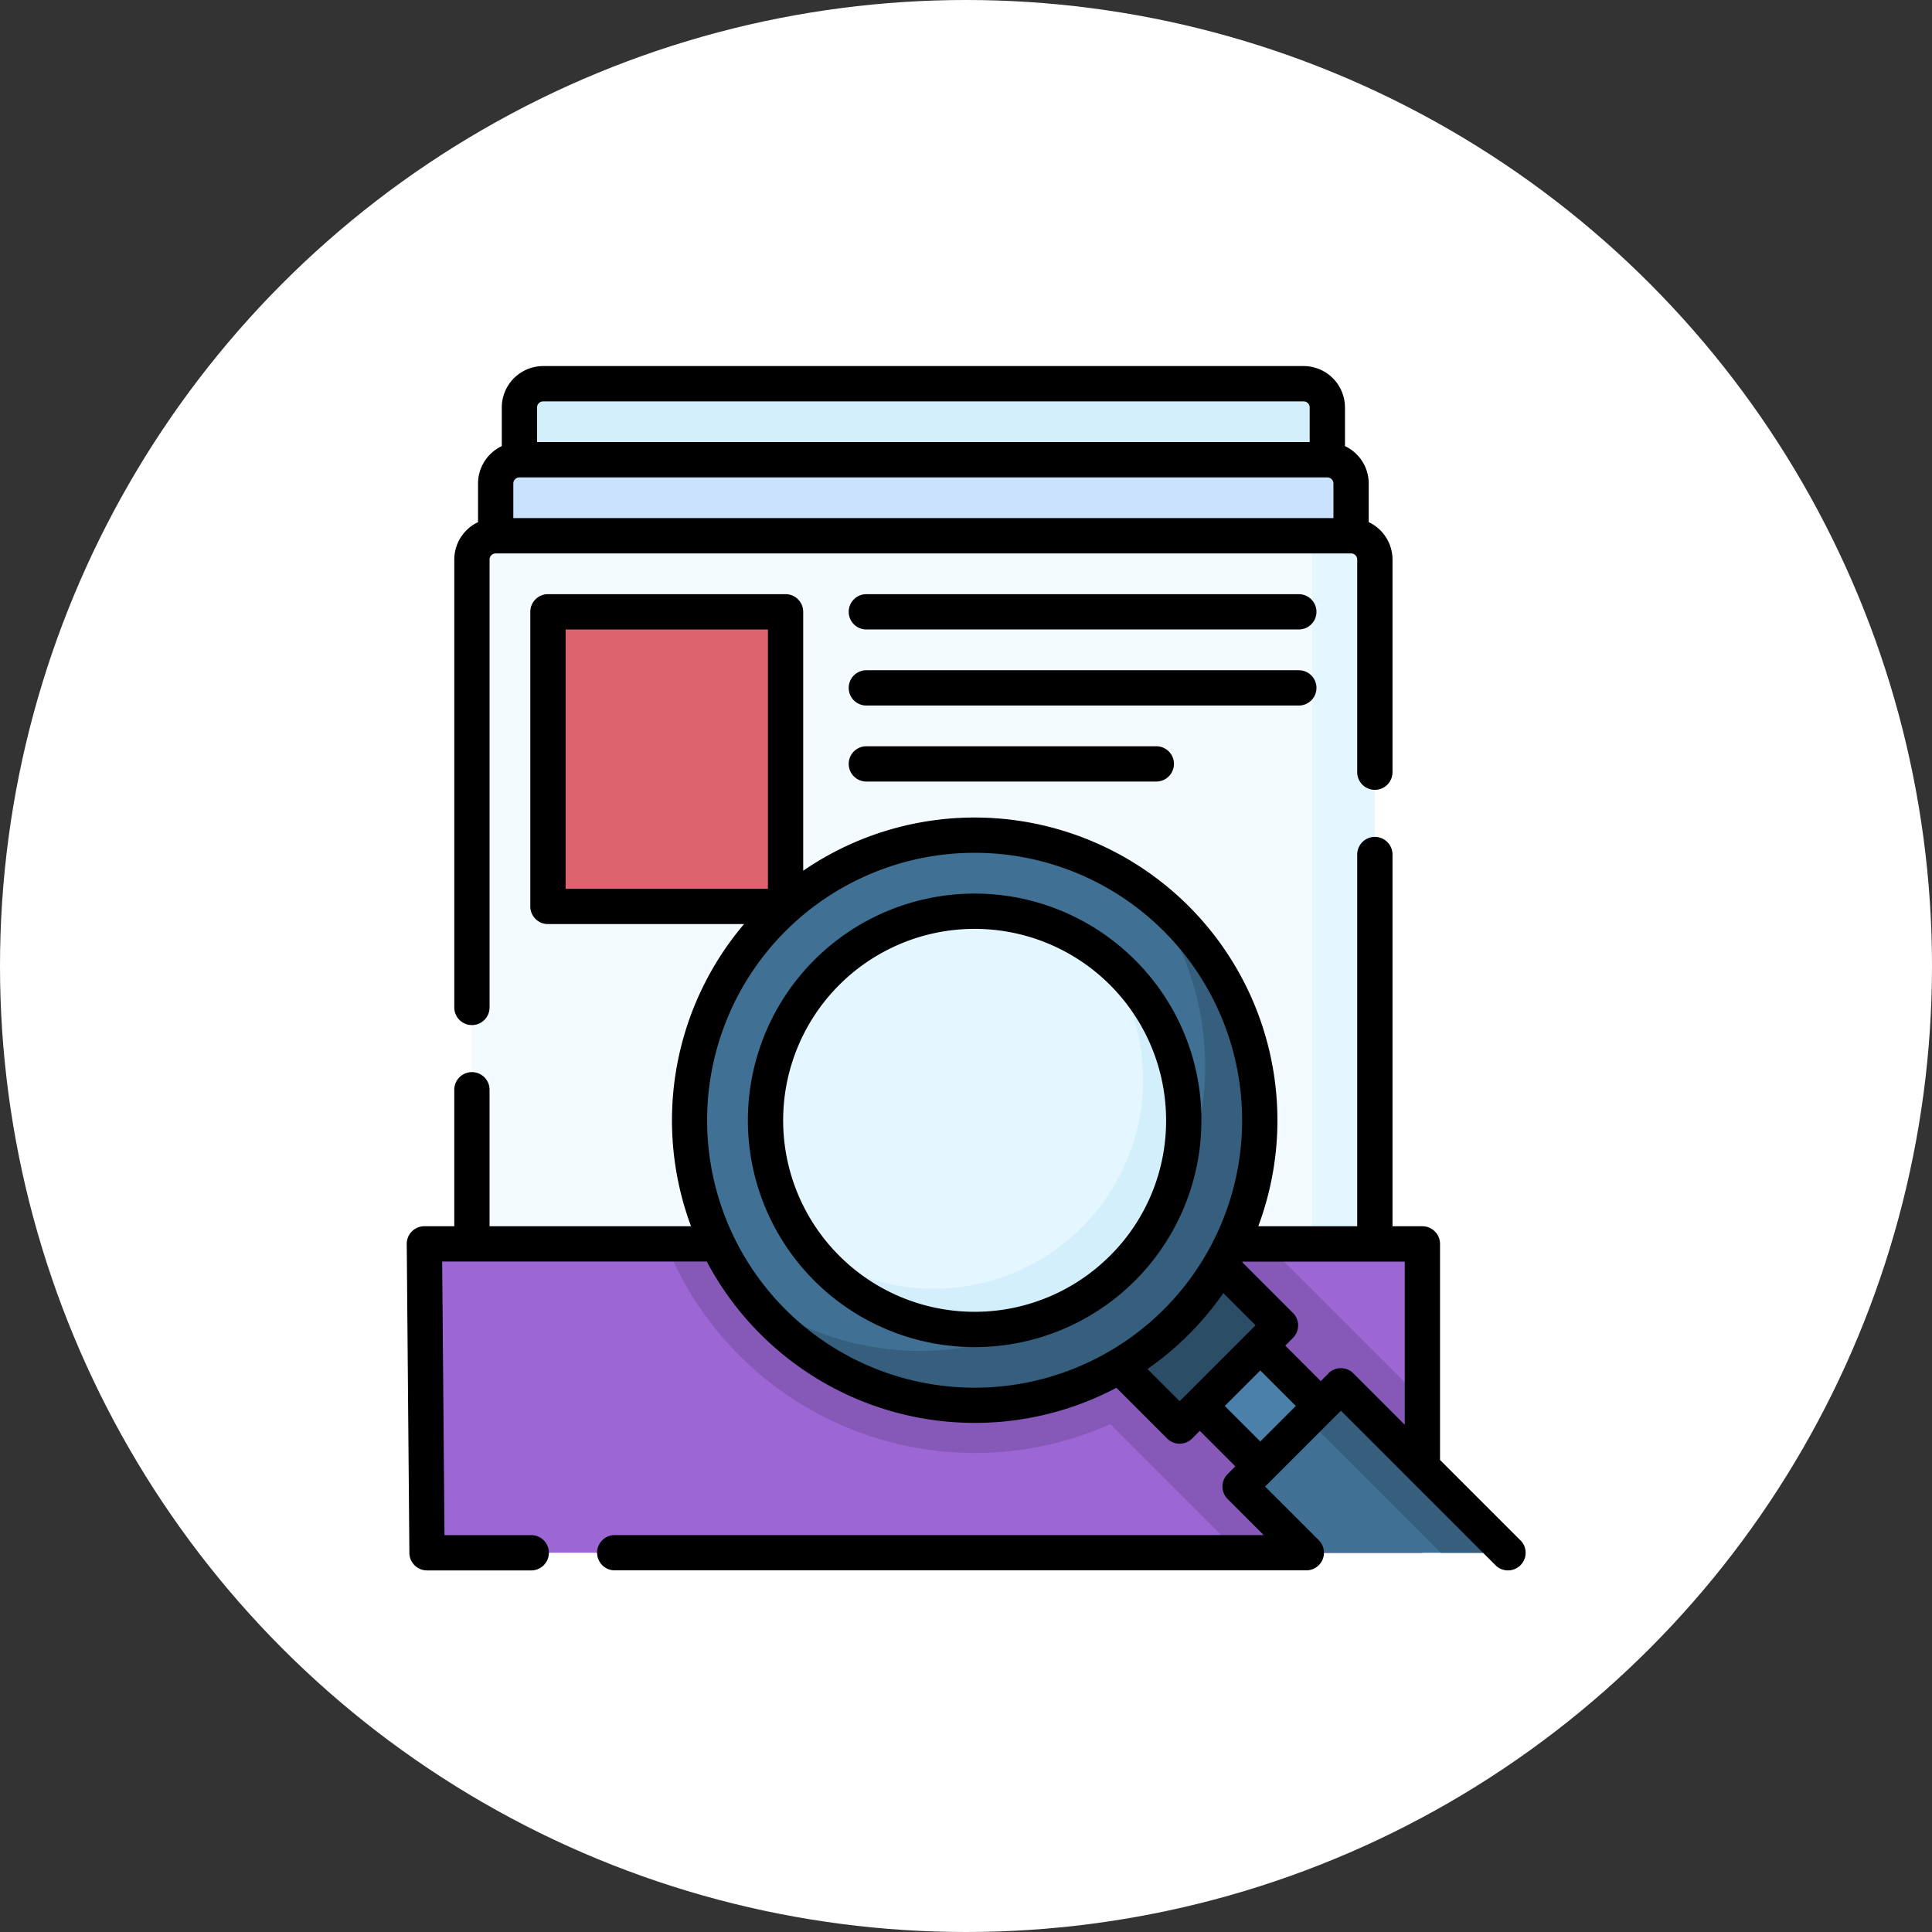 <svg xmlns="http://www.w3.org/2000/svg" width="95" height="95" viewBox="0 0 95 95">
  <rect x="0" y="0" width="95" height="95" fill="#333333" stroke="none"/>
  <g id="Grupo_57646" data-name="Grupo 57646" transform="translate(-753 -966)">
    <circle id="Elipse_1540" data-name="Elipse 1540" cx="47.5" cy="47.5" r="47.5" transform="translate(753 966)" fill="#fff"/>
    <g id="archivo" transform="translate(754.819 984)">
      <g id="Grupo_57629" data-name="Grupo 57629" transform="translate(23.722 0.867)">
        <path id="Trazado_103195" data-name="Trazado 103195" d="M105.817,11.239H66.091V8.668A1.168,1.168,0,0,1,67.259,7.5h37.389a1.168,1.168,0,0,1,1.168,1.168v2.57Z" transform="translate(-66.091 -7.5)" fill="#d3effb"/>
      </g>
      <g id="Grupo_57630" data-name="Grupo 57630" transform="translate(22.554 4.606)">
        <path id="Trazado_103196" data-name="Trazado 103196" d="M98.052,43.564H55.989v-2.57a1.168,1.168,0,0,1,1.168-1.168H96.884a1.168,1.168,0,0,1,1.168,1.168Z" transform="translate(-55.989 -39.825)" fill="#cbe2ff"/>
      </g>
      <g id="Grupo_57631" data-name="Grupo 57631" transform="translate(19.049 43.164)">
        <path id="Trazado_103197" data-name="Trazado 103197" d="M74.758,388.368H25.813l-.129-15.189H74.758Z" transform="translate(-25.684 -373.179)" fill="#9d66d5"/>
      </g>
      <g id="Grupo_57632" data-name="Grupo 57632" transform="translate(30.92 43.164)">
        <path id="Trazado_103198" data-name="Trazado 103198" d="M165.518,380.857l-7.077-7.077q.134-.3.255-.6h-30.38a16.366,16.366,0,0,0,21.862,8.862l6.327,6.327h9.013v-7.511Z" transform="translate(-128.316 -373.179)" fill="#8659b9"/>
      </g>
      <g id="Grupo_57633" data-name="Grupo 57633" transform="translate(21.385 8.345)">
        <path id="Trazado_103199" data-name="Trazado 103199" d="M90.287,106.969h-44.4V73.318a1.168,1.168,0,0,1,1.168-1.168H89.118a1.168,1.168,0,0,1,1.168,1.168v33.65Z" transform="translate(-45.887 -72.15)" fill="#f4fbff"/>
      </g>
      <g id="Grupo_57634" data-name="Grupo 57634" transform="translate(25.124 12.084)">
        <path id="Trazado_103200" data-name="Trazado 103200" d="M0,0H14.488V11.684H0Z" transform="translate(11.684 0) rotate(90)" fill="#dd636e"/>
      </g>
      <g id="Grupo_57635" data-name="Grupo 57635" transform="translate(61.537 8.345)">
        <path id="Trazado_103201" data-name="Trazado 103201" d="M396.1,72.15h-3.08a1.168,1.168,0,0,1,1.168,1.168v33.65h3.08V73.318A1.169,1.169,0,0,0,396.1,72.15Z" transform="translate(-393.023 -72.15)" fill="#e4f6ff"/>
      </g>
      <g id="Grupo_57644" data-name="Grupo 57644" transform="translate(32.085 23.068)">
        <g id="Grupo_57636" data-name="Grupo 57636" transform="translate(21.117 21.126)">
          <path id="Trazado_103202" data-name="Trazado 103202" d="M0,0H7.011V4.206H0Z" transform="translate(0 4.956) rotate(-45)" fill="#2b4d66"/>
        </g>
        <g id="Grupo_57637" data-name="Grupo 57637" transform="translate(25.082 25.092)">
          <path id="Trazado_103203" data-name="Trazado 103203" d="M0,0H4.206V4.206H0Z" transform="translate(0 2.974) rotate(-45)" fill="#4a80aa"/>
        </g>
        <g id="Grupo_57638" data-name="Grupo 57638" transform="translate(27.075 27.075)">
          <path id="Trazado_103204" data-name="Trazado 103204" d="M385.64,441.722h-9.914l-3.254-3.254,4.957-4.957Z" transform="translate(-372.472 -433.511)" fill="#407093"/>
        </g>
        <g id="Grupo_57639" data-name="Grupo 57639" transform="translate(30.38 27.075)">
          <path id="Trazado_103205" data-name="Trazado 103205" d="M402.7,433.511l-1.652,1.652,6.559,6.559h3.3Z" transform="translate(-401.044 -433.511)" fill="#365e7d"/>
        </g>
        <g id="Grupo_57640" data-name="Grupo 57640">
          <circle id="Elipse_1541" data-name="Elipse 1541" cx="14.021" cy="14.021" r="14.021" fill="#407093"/>
        </g>
        <g id="Grupo_57641" data-name="Grupo 57641" transform="translate(2.854 2.855)">
          <path id="Trazado_103206" data-name="Trazado 103206" d="M182.718,224.113a14.021,14.021,0,0,1-19.646,19.646,14.021,14.021,0,1,0,19.646-19.646Z" transform="translate(-163.072 -224.113)" fill="#365e7d"/>
        </g>
        <g id="Grupo_57642" data-name="Grupo 57642" transform="translate(3.739 3.739)">
          <circle id="Elipse_1542" data-name="Elipse 1542" cx="10.282" cy="10.282" r="10.282" fill="#e4f6ff"/>
        </g>
        <g id="Grupo_57643" data-name="Grupo 57643" transform="translate(5.826 5.826)">
          <path id="Trazado_103207" data-name="Trazado 103207" d="M203.165,249.8a10.282,10.282,0,0,1-14.4,14.4,10.282,10.282,0,1,0,14.4-14.4Z" transform="translate(-188.76 -249.798)" fill="#d3effb"/>
        </g>
      </g>
      <g id="Grupo_57645" data-name="Grupo 57645" transform="translate(18.181 0)">
        <path id="Trazado_103208" data-name="Trazado 103208" d="M39.258,32.405a.868.868,0,0,0,.867-.867V9.514a.3.3,0,0,1,.3-.3H82.489a.3.3,0,0,1,.3.3V19.971a.867.867,0,1,0,1.735,0V9.514a2.036,2.036,0,0,0-1.169-1.839v-1.9a2.037,2.037,0,0,0-1.168-1.839v-1.9A2.038,2.038,0,0,0,80.152,0H42.762a2.038,2.038,0,0,0-2.036,2.036v1.9a2.037,2.037,0,0,0-1.168,1.839v1.9A2.036,2.036,0,0,0,38.39,9.514V31.538a.868.868,0,0,0,.868.867Zm2.035-26.63a.3.3,0,0,1,.3-.3H81.32a.3.3,0,0,1,.3.3v1.7H41.293Zm1.168-3.739a.3.3,0,0,1,.3-.3H80.152a.3.3,0,0,1,.3.3v1.7H42.462Z" transform="translate(-36.052 0)"/>
        <path id="Trazado_103209" data-name="Trazado 103209" d="M182.253,227.525a11.15,11.15,0,1,0,3.266,7.884A11.077,11.077,0,0,0,182.253,227.525Zm-1.227,14.541a9.415,9.415,0,1,1,2.757-6.657A9.353,9.353,0,0,1,181.027,242.066Z" transform="translate(-146.444 -198.32)"/>
        <path id="Trazado_103210" data-name="Trazado 103210" d="M72.942,143.5l-3.952-3.952V128.923a.868.868,0,0,0-.868-.867H66.653V109.778a.867.867,0,0,0-1.735,0v18.278H60.053a14.888,14.888,0,0,0-22.377-17.481V97.843a.868.868,0,0,0-.867-.868H25.124a.868.868,0,0,0-.867.868v14.488a.868.868,0,0,0,.867.867h9.643a14.919,14.919,0,0,0-2.607,14.857H22.253v-6.711a.867.867,0,0,0-1.735,0v6.711h-1.47a.867.867,0,0,0-.867.875l.13,15.189a.867.867,0,0,0,.867.86h5.154a.868.868,0,0,0,0-1.735H20.038l-.115-13.454H32.935A14.912,14.912,0,0,0,53.078,136l2.494,2.494a.867.867,0,0,0,1.227,0l.378-.378,1.747,1.747-.378.378a.867.867,0,0,0,0,1.227l1.773,1.773H28.38a.868.868,0,0,0,0,1.735H62.416a.867.867,0,0,0,.612-1.481l-2.64-2.64,3.73-3.73,7.6,7.6a.867.867,0,1,0,1.227-1.227ZM25.992,98.711h9.949v12.753H25.992Zm10.813,33.438a13.154,13.154,0,1,1,18.6,0A13.168,13.168,0,0,1,36.805,132.149Zm17.8,2.926a14.985,14.985,0,0,0,3.73-3.73l1.583,1.582-3.73,3.73Zm3.8,1.818,1.747-1.747,1.747,1.747-1.747,1.747Zm5.1-1.6-.378.378-1.747-1.747.378-.378a.867.867,0,0,0,0-1.227l-2.494-2.494.016-.029h7.976v8.021l-2.524-2.524A.867.867,0,0,0,63.5,135.288Z" transform="translate(-18.181 -85.759)"/>
        <path id="Trazado_103211" data-name="Trazado 103211" d="M228.207,96.976H206.941a.867.867,0,0,0,0,1.735h21.265a.867.867,0,0,0,0-1.735Z" transform="translate(-184.341 -85.759)"/>
        <path id="Trazado_103212" data-name="Trazado 103212" d="M229.074,130.169a.868.868,0,0,0-.867-.867H206.941a.867.867,0,1,0,0,1.735h21.265A.868.868,0,0,0,229.074,130.169Z" transform="translate(-184.341 -114.345)"/>
        <path id="Trazado_103213" data-name="Trazado 103213" d="M206.942,161.626a.867.867,0,1,0,0,1.735H221.2a.867.867,0,1,0,0-1.735Z" transform="translate(-184.342 -142.931)"/>
      </g>
    </g>
  </g>
</svg>
